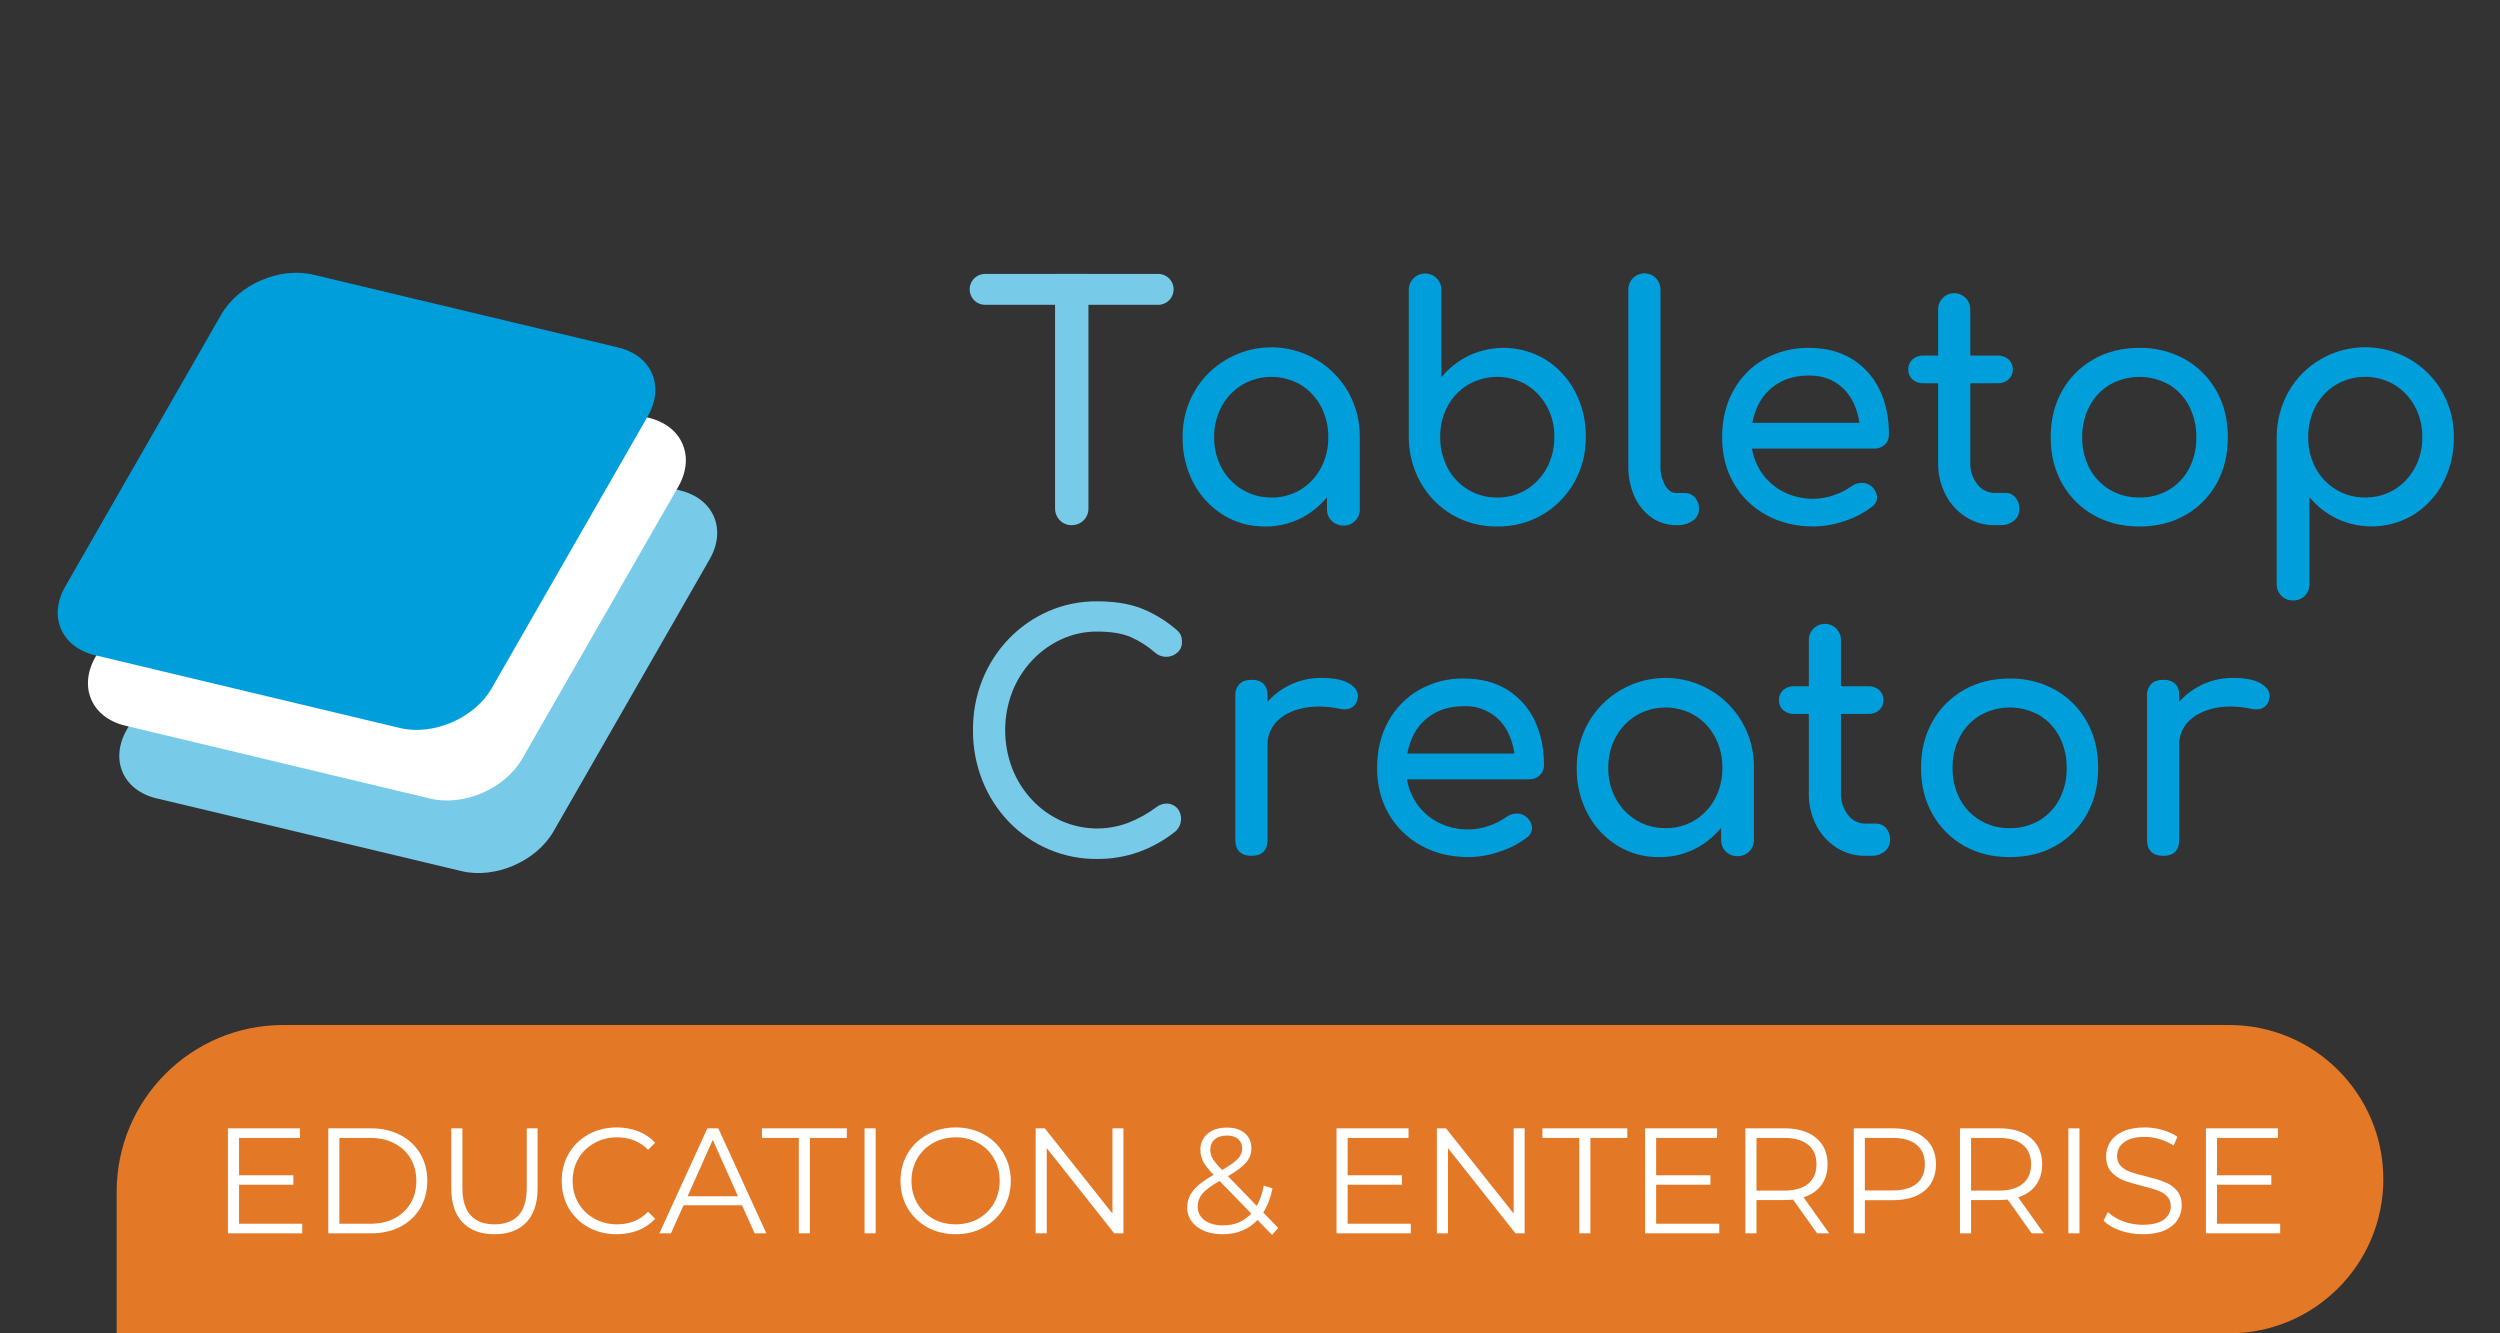 <svg width="300" height="160" viewBox="0 0 300 160" fill="none" xmlns="http://www.w3.org/2000/svg">
<rect x="0" y="0" width="300" height="160" fill="#333333" stroke="none"/>
<path d="M85.162 67.102L81.399 73.671L66.419 99.772C65.381 101.568 63.639 102.998 61.643 103.86C59.647 104.722 57.407 105.018 55.395 104.537L27.866 97.964L18.777 95.803C14.749 94.841 13.154 91.15 15.218 87.555L33.961 54.884C34.999 53.089 36.741 51.659 38.737 50.794C40.733 49.93 42.971 49.641 44.987 50.119L81.607 58.853C85.631 59.816 87.224 63.506 85.162 67.102Z" fill="#77CBE8"/>
<path d="M81.399 58.396L77.63 64.965L62.654 91.067C61.616 92.865 59.876 94.292 57.878 95.155C55.881 96.017 53.64 96.312 51.63 95.832L24.106 89.249L15.015 87.075C10.986 86.112 9.394 82.422 11.456 78.826L30.2 46.156C31.239 44.36 32.981 42.931 34.976 42.066C36.972 41.202 39.21 40.913 41.225 41.391L77.842 50.133C81.87 51.1 83.463 54.791 81.399 58.396Z" fill="white"/>
<path d="M77.737 49.942L73.97 56.509L59.002 82.596C57.964 84.392 56.224 85.82 54.226 86.682C52.229 87.544 49.992 87.84 47.982 87.359L20.473 80.79L11.388 78.621C7.362 77.659 5.769 73.97 7.831 70.377L26.563 37.723C27.601 35.929 29.343 34.499 31.339 33.637C33.334 32.775 35.571 32.484 37.585 32.959L74.182 41.698C78.206 42.66 79.799 46.343 77.737 49.942Z" fill="#009FDC"/>
<path d="M118.276 36.576C118.027 36.584 117.78 36.542 117.548 36.453C117.316 36.363 117.105 36.228 116.926 36.056C116.747 35.883 116.605 35.675 116.508 35.447C116.411 35.218 116.361 34.972 116.361 34.723C116.361 34.474 116.411 34.228 116.508 33.999C116.605 33.77 116.747 33.563 116.926 33.39C117.105 33.218 117.316 33.082 117.548 32.993C117.78 32.904 118.027 32.862 118.276 32.87H138.918C139.167 32.862 139.414 32.904 139.646 32.993C139.878 33.082 140.089 33.218 140.268 33.39C140.446 33.563 140.588 33.77 140.685 33.999C140.782 34.228 140.832 34.474 140.832 34.723C140.832 34.972 140.782 35.218 140.685 35.447C140.588 35.675 140.446 35.883 140.268 36.056C140.089 36.228 139.878 36.363 139.646 36.453C139.414 36.542 139.167 36.584 138.918 36.576H118.276ZM128.615 63.022C128.35 63.026 128.087 62.977 127.842 62.878C127.597 62.779 127.374 62.631 127.187 62.444C127 62.256 126.852 62.033 126.753 61.788C126.653 61.542 126.604 61.279 126.609 61.015V32.864H130.612V61.008C130.617 61.273 130.568 61.536 130.469 61.782C130.369 62.028 130.222 62.251 130.035 62.438C129.847 62.625 129.625 62.773 129.379 62.872C129.134 62.972 128.871 63.02 128.606 63.016L128.615 63.022Z" fill="#77CBE8"/>
<path d="M151.794 63.176C150.008 63.202 148.254 62.713 146.739 61.767C145.246 60.827 144.028 59.509 143.209 57.945C142.33 56.261 141.886 54.382 141.918 52.482C141.887 50.56 142.374 48.666 143.325 46.998C144.238 45.403 145.555 44.078 147.144 43.157C148.354 42.441 149.694 41.973 151.086 41.779C152.479 41.585 153.895 41.669 155.255 42.026C156.614 42.383 157.89 43.006 159.007 43.859C160.125 44.713 161.062 45.779 161.765 46.998C162.716 48.667 163.202 50.561 163.173 52.482H161.678C161.709 54.383 161.264 56.261 160.384 57.945C159.565 59.509 158.347 60.827 156.854 61.767C155.338 62.714 153.581 63.204 151.794 63.176V63.176ZM152.564 59.701C153.8 59.722 155.016 59.394 156.075 58.756C157.101 58.126 157.94 57.233 158.505 56.169C159.107 55.034 159.413 53.766 159.394 52.482C159.416 51.185 159.11 49.903 158.505 48.756C157.941 47.691 157.102 46.798 156.075 46.168C155.012 45.549 153.804 45.223 152.574 45.223C151.344 45.223 150.136 45.549 149.073 46.168C148.035 46.795 147.182 47.689 146.604 48.756C145.987 49.899 145.675 51.182 145.697 52.482C145.678 53.768 145.99 55.038 146.604 56.169C147.183 57.235 148.035 58.128 149.073 58.756C150.129 59.389 151.341 59.715 152.572 59.697L152.564 59.701ZM161.206 63.06C160.946 63.067 160.687 63.022 160.444 62.926C160.202 62.83 159.982 62.685 159.798 62.501C159.614 62.316 159.469 62.096 159.372 61.854C159.276 61.612 159.23 61.352 159.238 61.092V55.179L159.971 51.087L163.173 52.478V61.098C163.181 61.358 163.135 61.618 163.039 61.86C162.943 62.102 162.798 62.322 162.614 62.507C162.43 62.691 162.21 62.836 161.968 62.932C161.726 63.028 161.467 63.074 161.206 63.066V63.06Z" fill="#009FDC"/>
<path d="M179.653 63.176C177.759 63.205 175.893 62.718 174.254 61.767C172.678 60.842 171.376 59.514 170.481 57.92C169.541 56.247 169.049 54.358 169.054 52.438V34.832C169.043 34.568 169.087 34.305 169.184 34.059C169.28 33.813 169.426 33.59 169.613 33.404C169.889 33.123 170.243 32.931 170.629 32.853C171.016 32.776 171.417 32.817 171.779 32.971C172.142 33.126 172.45 33.386 172.663 33.717C172.876 34.049 172.984 34.438 172.973 34.832V45.256C173.867 44.181 174.978 43.306 176.233 42.69C177.691 41.996 179.298 41.675 180.91 41.756C182.523 41.837 184.09 42.317 185.471 43.153C186.964 44.093 188.182 45.412 189.001 46.975C189.882 48.659 190.326 50.537 190.295 52.438C190.323 54.359 189.837 56.252 188.887 57.92C187.963 59.547 186.618 60.895 184.993 61.82C183.367 62.745 181.522 63.213 179.653 63.176ZM179.653 59.701C180.889 59.721 182.105 59.394 183.164 58.756C184.196 58.119 185.041 57.22 185.613 56.15C186.225 55.011 186.537 53.735 186.52 52.442C186.544 51.149 186.231 49.872 185.613 48.737C185.034 47.682 184.19 46.797 183.164 46.168C182.101 45.549 180.893 45.223 179.663 45.223C178.433 45.223 177.225 45.549 176.162 46.168C175.13 46.789 174.284 47.676 173.712 48.737C173.106 49.876 172.801 51.152 172.825 52.442C172.807 53.733 173.112 55.007 173.712 56.15C174.277 57.234 175.132 58.14 176.18 58.767C177.229 59.394 178.431 59.717 179.653 59.701V59.701Z" fill="#009FDC"/>
<path d="M201.179 63.016C200.104 63.034 199.051 62.71 198.171 62.091C197.275 61.447 196.569 60.573 196.127 59.562C195.621 58.4 195.373 57.141 195.4 55.873V34.795C195.392 34.536 195.436 34.278 195.529 34.037C195.622 33.795 195.762 33.575 195.942 33.389C196.122 33.203 196.338 33.055 196.576 32.954C196.814 32.853 197.07 32.801 197.329 32.801C197.587 32.801 197.843 32.853 198.081 32.954C198.32 33.055 198.535 33.203 198.715 33.389C198.895 33.575 199.035 33.795 199.128 34.037C199.221 34.278 199.265 34.536 199.257 34.795V55.873C199.224 56.693 199.412 57.507 199.799 58.23C200.158 58.848 200.621 59.157 201.186 59.157H202.151C202.386 59.151 202.619 59.196 202.834 59.289C203.049 59.382 203.241 59.522 203.397 59.697C203.727 60.083 203.899 60.58 203.879 61.087C203.88 61.361 203.814 61.631 203.686 61.874C203.559 62.116 203.373 62.323 203.146 62.476C202.591 62.856 201.927 63.046 201.254 63.016H201.179Z" fill="#009FDC"/>
<path d="M217.651 63.176C215.517 63.176 213.62 62.719 211.962 61.804C210.339 60.927 208.99 59.618 208.064 58.022C207.126 56.414 206.656 54.567 206.656 52.482C206.656 50.37 207.1 48.51 207.987 46.902C208.844 45.325 210.118 44.016 211.671 43.118C213.316 42.186 215.18 41.713 217.07 41.748C219.079 41.748 220.802 42.192 222.24 43.08C223.671 43.958 224.816 45.232 225.538 46.748C226.298 48.304 226.677 50.099 226.676 52.133C226.683 52.359 226.641 52.585 226.555 52.795C226.469 53.005 226.34 53.194 226.175 53.35C226.006 53.511 225.806 53.637 225.587 53.719C225.369 53.802 225.136 53.841 224.903 53.833H209.356V50.74H224.786L223.204 51.821C223.2 50.627 222.937 49.448 222.434 48.365C221.976 47.385 221.258 46.55 220.357 45.952C219.456 45.361 218.362 45.065 217.076 45.065C215.61 45.065 214.357 45.386 213.316 46.029C212.285 46.661 211.46 47.581 210.944 48.675C210.388 49.864 210.11 51.164 210.132 52.478C210.109 53.802 210.442 55.109 211.098 56.26C211.732 57.36 212.652 58.268 213.76 58.887C214.952 59.544 216.295 59.877 217.656 59.851C218.492 59.844 219.321 59.694 220.106 59.406C220.828 59.169 221.511 58.824 222.13 58.384C222.49 58.111 222.925 57.956 223.376 57.941C223.806 57.922 224.227 58.067 224.554 58.346C224.75 58.5 224.913 58.693 225.032 58.912C225.151 59.131 225.224 59.372 225.247 59.62C225.255 59.856 225.202 60.091 225.093 60.301C224.984 60.51 224.822 60.688 224.624 60.817C223.644 61.568 222.541 62.142 221.364 62.515C220.171 62.936 218.917 63.159 217.651 63.176Z" fill="#009FDC"/>
<path d="M230.807 45.99C230.326 46.011 229.856 45.845 229.494 45.528C229.332 45.383 229.204 45.203 229.117 45.003C229.031 44.803 228.989 44.587 228.994 44.369C228.984 44.139 229.023 43.91 229.109 43.697C229.196 43.484 229.327 43.292 229.494 43.134C229.855 42.815 230.326 42.649 230.807 42.671H239.719C240.199 42.649 240.669 42.815 241.029 43.134C241.197 43.292 241.328 43.484 241.415 43.697C241.502 43.91 241.542 44.139 241.532 44.369C241.536 44.587 241.494 44.803 241.407 45.003C241.32 45.204 241.191 45.383 241.029 45.528C240.668 45.845 240.199 46.01 239.719 45.99H230.807ZM239.372 63.016C238.141 63.034 236.932 62.693 235.892 62.033C234.858 61.37 234.02 60.444 233.462 59.35C232.859 58.167 232.555 56.854 232.576 55.526V37.11C232.576 36.856 232.626 36.605 232.723 36.371C232.82 36.137 232.962 35.924 233.141 35.745C233.32 35.565 233.533 35.423 233.767 35.326C234.001 35.229 234.251 35.179 234.505 35.179C234.758 35.179 235.009 35.229 235.243 35.326C235.477 35.423 235.69 35.565 235.869 35.745C236.048 35.924 236.19 36.137 236.287 36.371C236.384 36.605 236.434 36.856 236.434 37.11V55.526C236.402 56.462 236.702 57.378 237.281 58.114C237.523 58.436 237.836 58.698 238.197 58.879C238.557 59.059 238.955 59.153 239.358 59.153H240.668C240.892 59.151 241.113 59.198 241.317 59.291C241.52 59.385 241.701 59.522 241.845 59.693C242.176 60.078 242.349 60.575 242.327 61.083C242.334 61.348 242.28 61.611 242.169 61.852C242.059 62.092 241.895 62.304 241.69 62.471C241.228 62.846 240.645 63.038 240.051 63.012L239.372 63.016Z" fill="#009FDC"/>
<path d="M256.73 63.176C254.654 63.176 252.815 62.719 251.215 61.804C249.639 60.911 248.338 59.603 247.452 58.022C246.54 56.414 246.084 54.567 246.084 52.482C246.084 50.37 246.54 48.51 247.452 46.902C248.339 45.321 249.64 44.012 251.215 43.118C252.81 42.205 254.648 41.748 256.73 41.748C258.646 41.712 260.536 42.185 262.21 43.118C263.784 44.013 265.085 45.322 265.971 46.902C266.883 48.51 267.339 50.37 267.339 52.482C267.339 54.56 266.889 56.407 265.989 58.022C265.117 59.605 263.823 60.914 262.252 61.804C260.654 62.719 258.814 63.176 256.73 63.176ZM256.73 59.701C257.977 59.725 259.205 59.404 260.281 58.774C261.303 58.163 262.137 57.281 262.692 56.227C263.287 55.071 263.585 53.786 263.56 52.486C263.584 51.178 263.286 49.885 262.692 48.72C262.142 47.658 261.307 46.769 260.281 46.154C259.196 45.546 257.974 45.227 256.731 45.227C255.488 45.227 254.266 45.546 253.182 46.154C252.153 46.771 251.312 47.659 250.752 48.72C250.145 49.881 249.84 51.176 249.865 52.486C249.839 53.788 250.144 55.075 250.752 56.227C251.317 57.28 252.156 58.161 253.182 58.774C254.257 59.403 255.485 59.722 256.73 59.697V59.701Z" fill="#009FDC"/>
<path d="M275.17 72.052C274.91 72.059 274.651 72.013 274.409 71.916C274.167 71.82 273.947 71.675 273.763 71.491C273.578 71.306 273.434 71.086 273.337 70.844C273.241 70.602 273.195 70.342 273.202 70.082V52.478C273.198 50.557 273.69 48.668 274.631 46.993C275.527 45.4 276.832 44.075 278.41 43.153C279.621 42.436 280.963 41.966 282.357 41.772C283.751 41.577 285.169 41.66 286.531 42.017C287.892 42.374 289.17 42.998 290.289 43.852C291.408 44.706 292.347 45.774 293.051 46.993C294.002 48.663 294.488 50.556 294.459 52.478C294.49 54.378 294.046 56.257 293.165 57.941C292.346 59.504 291.128 60.822 289.635 61.763C288.254 62.599 286.686 63.079 285.074 63.16C283.461 63.241 281.853 62.92 280.395 62.226C279.14 61.608 278.029 60.733 277.135 59.658V70.082C277.142 70.341 277.098 70.598 277.005 70.84C276.911 71.082 276.77 71.302 276.591 71.489C276.406 71.676 276.184 71.823 275.94 71.92C275.695 72.017 275.433 72.062 275.17 72.052V72.052ZM283.811 59.697C285.047 59.717 286.263 59.39 287.322 58.752C288.351 58.118 289.196 57.226 289.772 56.164C290.385 55.033 290.696 53.764 290.678 52.478C290.699 51.178 290.388 49.896 289.772 48.751C289.196 47.689 288.351 46.797 287.322 46.164C286.259 45.545 285.051 45.218 283.821 45.218C282.591 45.218 281.383 45.545 280.32 46.164C279.284 46.788 278.437 47.683 277.87 48.751C277.266 49.899 276.961 51.181 276.983 52.478C276.963 53.762 277.269 55.03 277.87 56.164C278.44 57.242 279.296 58.143 280.344 58.766C281.392 59.389 282.592 59.711 283.811 59.697V59.697Z" fill="#009FDC"/>
<path d="M131.651 103.077C129.676 103.092 127.718 102.704 125.898 101.937C124.077 101.171 122.431 100.041 121.061 98.617C119.698 97.196 118.623 95.524 117.896 93.694C117.126 91.753 116.74 89.682 116.758 87.594C116.741 85.525 117.128 83.472 117.896 81.551C118.627 79.731 119.702 78.07 121.061 76.657C122.404 75.259 124.009 74.139 125.783 73.359C127.633 72.55 129.633 72.141 131.651 72.16C133.632 72.16 135.336 72.417 136.764 72.931C138.332 73.529 139.787 74.391 141.066 75.479C141.251 75.613 141.414 75.775 141.548 75.961C141.656 76.112 141.734 76.283 141.778 76.464C141.82 76.66 141.84 76.861 141.836 77.062C141.842 77.29 141.799 77.517 141.709 77.727C141.619 77.937 141.485 78.125 141.315 78.278C140.954 78.617 140.481 78.81 139.986 78.821C139.491 78.832 139.01 78.659 138.635 78.336C137.754 77.558 136.759 76.92 135.684 76.445C134.657 76.007 133.312 75.788 131.651 75.788C130.173 75.78 128.712 76.096 127.369 76.715C126.039 77.328 124.84 78.193 123.839 79.263C122.817 80.355 122.012 81.632 121.468 83.026C120.336 85.985 120.336 89.258 121.468 92.216C122.012 93.61 122.817 94.888 123.839 95.98C124.837 97.049 126.037 97.908 127.369 98.509C129.904 99.633 132.779 99.717 135.374 98.742C136.579 98.273 137.715 97.644 138.751 96.871C139.137 96.56 139.624 96.402 140.119 96.426C140.553 96.457 140.959 96.65 141.257 96.967C141.582 97.332 141.748 97.811 141.72 98.299C141.72 98.557 141.668 98.813 141.567 99.051C141.457 99.304 141.3 99.534 141.103 99.727C139.764 100.809 138.254 101.66 136.635 102.245C135.034 102.807 133.348 103.088 131.651 103.077Z" fill="#77CBE8"/>
<path d="M150.169 102.698C149.553 102.698 149.078 102.538 148.743 102.216C148.408 101.895 148.24 101.41 148.24 100.761V83.509C148.224 83.249 148.26 82.989 148.346 82.743C148.432 82.498 148.567 82.273 148.743 82.081C149.076 81.746 149.552 81.579 150.169 81.58C150.813 81.58 151.298 81.741 151.623 82.062C151.948 82.384 152.109 82.868 152.105 83.517V100.776C152.105 101.399 151.945 101.871 151.623 102.204C151.301 102.536 150.813 102.698 150.169 102.698ZM150.132 89.494C150.108 88.028 150.502 86.586 151.27 85.337C152.026 84.12 153.082 83.118 154.337 82.428C155.633 81.705 157.095 81.333 158.579 81.347C160.123 81.347 161.274 81.598 162.032 82.1C162.791 82.601 163.08 83.2 162.9 83.895C162.847 84.213 162.691 84.505 162.456 84.726C162.245 84.917 161.984 85.043 161.704 85.092C161.396 85.143 161.081 85.13 160.778 85.055C159.132 84.721 157.654 84.695 156.343 84.978C155.032 85.26 153.994 85.788 153.228 86.559C152.851 86.947 152.556 87.406 152.36 87.91C152.165 88.415 152.073 88.953 152.09 89.494H150.132Z" fill="#009FDC"/>
<path d="M176.249 102.852C174.114 102.852 172.218 102.396 170.559 101.483C168.937 100.604 167.588 99.295 166.662 97.698C165.723 96.09 165.254 94.243 165.254 92.158C165.254 90.049 165.698 88.189 166.585 86.578C167.444 85.002 168.721 83.693 170.275 82.796C171.919 81.862 173.784 81.389 175.674 81.424C177.68 81.424 179.403 81.868 180.844 82.756C182.275 83.634 183.42 84.908 184.142 86.424C184.899 87.983 185.278 89.778 185.28 91.811C185.286 92.037 185.245 92.263 185.159 92.472C185.072 92.681 184.943 92.87 184.779 93.027C184.61 93.189 184.41 93.317 184.19 93.401C183.971 93.485 183.737 93.525 183.502 93.517H167.955V90.421H183.386L181.804 91.501C181.799 90.307 181.536 89.128 181.033 88.045C180.571 87.023 179.813 86.162 178.858 85.574C177.903 84.986 176.794 84.698 175.674 84.745C174.208 84.745 172.954 85.067 171.913 85.709C170.882 86.342 170.058 87.261 169.54 88.355C168.985 89.545 168.708 90.845 168.73 92.158C168.707 93.483 169.04 94.79 169.696 95.942C170.328 97.041 171.246 97.948 172.351 98.567C173.542 99.226 174.886 99.559 176.247 99.531C177.083 99.524 177.912 99.375 178.697 99.089C179.419 98.85 180.101 98.506 180.722 98.066C181.081 97.792 181.516 97.637 181.968 97.621C182.399 97.601 182.821 97.746 183.149 98.027C183.345 98.181 183.508 98.373 183.627 98.592C183.746 98.811 183.82 99.052 183.843 99.3C183.851 99.537 183.798 99.771 183.688 99.981C183.579 100.191 183.418 100.369 183.22 100.498C182.239 101.248 181.136 101.822 179.96 102.195C178.767 102.615 177.513 102.836 176.249 102.852V102.852Z" fill="#009FDC"/>
<path d="M199.087 102.852C197.302 102.878 195.547 102.389 194.032 101.443C192.54 100.503 191.322 99.184 190.502 97.621C189.622 95.937 189.178 94.058 189.211 92.158C189.183 90.237 189.672 88.344 190.625 86.676C191.538 85.081 192.855 83.756 194.443 82.833C195.654 82.117 196.994 81.649 198.386 81.455C199.779 81.26 201.196 81.344 202.556 81.702C203.916 82.059 205.191 82.683 206.309 83.536C207.426 84.39 208.363 85.457 209.066 86.676C210.017 88.344 210.503 90.237 210.474 92.158H208.969C209.001 94.058 208.557 95.937 207.677 97.621C206.857 99.184 205.639 100.503 204.147 101.443C202.631 102.39 200.874 102.879 199.087 102.852V102.852ZM199.859 99.377C201.094 99.399 202.311 99.071 203.368 98.432C204.396 97.804 205.236 96.91 205.8 95.845C206.401 94.71 206.706 93.442 206.687 92.158C206.708 90.861 206.403 89.58 205.8 88.432C205.236 87.367 204.396 86.475 203.368 85.847C202.306 85.226 201.098 84.899 199.867 84.899C198.637 84.899 197.429 85.226 196.366 85.847C195.328 86.473 194.476 87.366 193.897 88.432C193.281 89.576 192.969 90.859 192.992 92.158C192.972 93.444 193.284 94.714 193.897 95.845C194.475 96.912 195.328 97.805 196.366 98.432C197.42 99.066 198.63 99.394 199.859 99.377V99.377ZM208.499 102.738C208.239 102.745 207.98 102.699 207.738 102.603C207.495 102.507 207.276 102.362 207.091 102.177C206.907 101.993 206.763 101.773 206.667 101.53C206.571 101.288 206.525 101.028 206.533 100.768V94.862L207.266 90.768L210.468 92.158V100.768C210.475 101.028 210.429 101.288 210.333 101.53C210.236 101.772 210.091 101.992 209.907 102.177C209.723 102.361 209.503 102.506 209.261 102.603C209.019 102.699 208.76 102.745 208.499 102.738V102.738Z" fill="#009FDC"/>
<path d="M215.289 85.672C214.808 85.694 214.337 85.528 213.977 85.209C213.815 85.063 213.686 84.885 213.6 84.685C213.513 84.485 213.471 84.269 213.476 84.051C213.466 83.821 213.505 83.592 213.592 83.378C213.678 83.165 213.809 82.973 213.977 82.815C214.337 82.496 214.808 82.329 215.289 82.351H224.199C224.68 82.329 225.151 82.496 225.512 82.815C225.679 82.972 225.811 83.165 225.898 83.378C225.984 83.591 226.024 83.821 226.014 84.051C226.018 84.268 225.975 84.484 225.888 84.683C225.801 84.882 225.672 85.06 225.51 85.204C225.149 85.523 224.678 85.689 224.197 85.668L215.289 85.672ZM223.848 102.698C222.62 102.715 221.413 102.372 220.376 101.713C219.342 101.051 218.504 100.125 217.947 99.03C217.343 97.848 217.038 96.536 217.058 95.209V76.792C217.058 76.538 217.108 76.287 217.205 76.053C217.302 75.819 217.444 75.606 217.623 75.427C217.802 75.248 218.015 75.105 218.249 75.008C218.483 74.911 218.734 74.862 218.987 74.862C219.241 74.862 219.491 74.911 219.725 75.008C219.96 75.105 220.172 75.248 220.351 75.427C220.53 75.606 220.673 75.819 220.769 76.053C220.866 76.287 220.916 76.538 220.916 76.792V95.209C220.885 96.144 221.186 97.061 221.766 97.796C222.007 98.119 222.321 98.381 222.681 98.561C223.042 98.741 223.439 98.835 223.842 98.835H225.155C225.378 98.833 225.599 98.88 225.803 98.974C226.006 99.067 226.186 99.204 226.33 99.375C226.661 99.761 226.834 100.258 226.814 100.766C226.821 101.031 226.767 101.294 226.656 101.535C226.546 101.776 226.381 101.988 226.176 102.156C225.714 102.53 225.131 102.722 224.538 102.696L223.848 102.698Z" fill="#009FDC"/>
<path d="M241.174 102.852C239.089 102.852 237.25 102.396 235.656 101.483C234.081 100.588 232.781 99.28 231.896 97.698C230.982 96.09 230.525 94.243 230.525 92.158C230.525 90.049 230.982 88.189 231.896 86.578C232.781 84.998 234.082 83.69 235.656 82.796C237.251 81.882 239.09 81.424 241.174 81.424C243.089 81.388 244.979 81.862 246.652 82.796C248.226 83.691 249.526 84.998 250.412 86.578C251.326 88.189 251.783 90.049 251.783 92.158C251.783 94.236 251.332 96.083 250.431 97.698C249.558 99.281 248.264 100.591 246.693 101.483C245.096 102.397 243.256 102.854 241.174 102.852ZM241.174 99.377C242.419 99.402 243.648 99.081 244.723 98.451C245.745 97.839 246.579 96.957 247.133 95.903C247.73 94.748 248.028 93.462 248.001 92.162C248.027 90.855 247.729 89.562 247.133 88.399C246.584 87.334 245.749 86.444 244.723 85.828C243.638 85.22 242.416 84.901 241.173 84.901C239.93 84.901 238.708 85.22 237.623 85.828C236.594 86.446 235.754 87.334 235.193 88.397C234.586 89.556 234.281 90.851 234.307 92.16C234.28 93.462 234.585 94.749 235.193 95.901C235.759 96.954 236.598 97.834 237.623 98.448C238.698 99.08 239.927 99.402 241.174 99.377V99.377Z" fill="#009FDC"/>
<path d="M259.574 102.698C258.956 102.698 258.481 102.538 258.147 102.216C257.813 101.895 257.646 101.41 257.645 100.761V83.509C257.628 83.249 257.664 82.989 257.75 82.743C257.837 82.498 257.972 82.273 258.147 82.081C258.481 81.746 258.956 81.579 259.574 81.58C260.217 81.58 260.702 81.741 261.027 82.062C261.353 82.384 261.513 82.868 261.509 83.517V100.776C261.509 101.399 261.349 101.871 261.027 102.204C260.705 102.536 260.217 102.698 259.574 102.698ZM259.536 89.494C259.512 88.028 259.907 86.586 260.674 85.337C261.43 84.12 262.486 83.118 263.741 82.428C265.038 81.705 266.5 81.333 267.984 81.347C269.527 81.347 270.678 81.598 271.437 82.1C272.195 82.601 272.485 83.2 272.305 83.895C272.251 84.213 272.095 84.505 271.86 84.726C271.649 84.917 271.389 85.043 271.109 85.092C270.801 85.143 270.485 85.13 270.183 85.055C268.535 84.721 267.057 84.695 265.747 84.978C264.438 85.26 263.399 85.788 262.632 86.559C262.255 86.947 261.96 87.406 261.764 87.91C261.569 88.415 261.477 88.953 261.494 89.494H259.536Z" fill="#009FDC"/>
<path d="M14 143C14 131.954 22.954 123 34 123H267.5C277.717 123 286 131.283 286 141.5V141.5C286 151.717 277.717 160 267.5 160H14V143Z" fill="#E37827"/>
<path d="M36.263 146.848V148H27.353V135.4H35.993V136.552H28.685V141.034H35.201V142.168H28.685V146.848H36.263ZM39.394 135.4H44.524C45.856 135.4 47.032 135.67 48.052 136.21C49.072 136.738 49.864 137.482 50.428 138.442C50.992 139.39 51.274 140.476 51.274 141.7C51.274 142.924 50.992 144.016 50.428 144.976C49.864 145.924 49.072 146.668 48.052 147.208C47.032 147.736 45.856 148 44.524 148H39.394V135.4ZM44.452 146.848C45.556 146.848 46.522 146.632 47.35 146.2C48.178 145.756 48.82 145.15 49.276 144.382C49.732 143.602 49.96 142.708 49.96 141.7C49.96 140.692 49.732 139.804 49.276 139.036C48.82 138.256 48.178 137.65 47.35 137.218C46.522 136.774 45.556 136.552 44.452 136.552H40.726V146.848H44.452ZM59.341 148.108C57.709 148.108 56.437 147.64 55.525 146.704C54.613 145.768 54.157 144.406 54.157 142.618V135.4H55.489V142.564C55.489 144.028 55.819 145.12 56.479 145.84C57.139 146.56 58.093 146.92 59.341 146.92C60.601 146.92 61.561 146.56 62.221 145.84C62.881 145.12 63.211 144.028 63.211 142.564V135.4H64.507V142.618C64.507 144.406 64.051 145.768 63.139 146.704C62.239 147.64 60.973 148.108 59.341 148.108ZM73.993 148.108C72.745 148.108 71.617 147.832 70.609 147.28C69.613 146.728 68.827 145.966 68.251 144.994C67.687 144.01 67.405 142.912 67.405 141.7C67.405 140.488 67.687 139.396 68.251 138.424C68.827 137.44 69.619 136.672 70.627 136.12C71.635 135.568 72.763 135.292 74.011 135.292C74.947 135.292 75.811 135.448 76.603 135.76C77.395 136.072 78.067 136.528 78.619 137.128L77.773 137.974C76.789 136.978 75.547 136.48 74.047 136.48C73.051 136.48 72.145 136.708 71.329 137.164C70.513 137.62 69.871 138.244 69.403 139.036C68.947 139.828 68.719 140.716 68.719 141.7C68.719 142.684 68.947 143.572 69.403 144.364C69.871 145.156 70.513 145.78 71.329 146.236C72.145 146.692 73.051 146.92 74.047 146.92C75.559 146.92 76.801 146.416 77.773 145.408L78.619 146.254C78.067 146.854 77.389 147.316 76.585 147.64C75.793 147.952 74.929 148.108 73.993 148.108ZM89.044 144.634H82.024L80.512 148H79.126L84.886 135.4H86.2L91.96 148H90.556L89.044 144.634ZM88.558 143.554L85.534 136.786L82.51 143.554H88.558ZM95.859 136.552H91.431V135.4H101.619V136.552H97.191V148H95.859V136.552ZM103.747 135.4H105.079V148H103.747V135.4ZM114.687 148.108C113.439 148.108 112.305 147.832 111.285 147.28C110.277 146.716 109.485 145.948 108.909 144.976C108.345 144.004 108.063 142.912 108.063 141.7C108.063 140.488 108.345 139.396 108.909 138.424C109.485 137.452 110.277 136.69 111.285 136.138C112.305 135.574 113.439 135.292 114.687 135.292C115.935 135.292 117.057 135.568 118.053 136.12C119.061 136.672 119.853 137.44 120.429 138.424C121.005 139.396 121.293 140.488 121.293 141.7C121.293 142.912 121.005 144.01 120.429 144.994C119.853 145.966 119.061 146.728 118.053 147.28C117.057 147.832 115.935 148.108 114.687 148.108ZM114.687 146.92C115.683 146.92 116.583 146.698 117.387 146.254C118.191 145.798 118.821 145.174 119.277 144.382C119.733 143.578 119.961 142.684 119.961 141.7C119.961 140.716 119.733 139.828 119.277 139.036C118.821 138.232 118.191 137.608 117.387 137.164C116.583 136.708 115.683 136.48 114.687 136.48C113.691 136.48 112.785 136.708 111.969 137.164C111.165 137.608 110.529 138.232 110.061 139.036C109.605 139.828 109.377 140.716 109.377 141.7C109.377 142.684 109.605 143.578 110.061 144.382C110.529 145.174 111.165 145.798 111.969 146.254C112.785 146.698 113.691 146.92 114.687 146.92ZM134.809 135.4V148H133.711L125.611 137.776V148H124.279V135.4H125.377L133.495 145.624V135.4H134.809ZM152.65 148.198L150.904 146.398C149.836 147.538 148.432 148.108 146.692 148.108C145.876 148.108 145.144 147.976 144.496 147.712C143.86 147.436 143.362 147.058 143.002 146.578C142.642 146.086 142.462 145.528 142.462 144.904C142.462 144.148 142.702 143.47 143.182 142.87C143.662 142.27 144.478 141.64 145.63 140.98C145.03 140.356 144.616 139.828 144.388 139.396C144.16 138.952 144.046 138.484 144.046 137.992C144.046 137.188 144.334 136.54 144.91 136.048C145.486 135.556 146.26 135.31 147.232 135.31C148.132 135.31 148.846 135.532 149.374 135.976C149.902 136.42 150.166 137.032 150.166 137.812C150.166 138.436 149.956 139 149.536 139.504C149.116 139.996 148.39 140.542 147.358 141.142L150.814 144.706C151.198 144.022 151.48 143.212 151.66 142.276L152.704 142.6C152.476 143.728 152.104 144.694 151.588 145.498L153.388 147.352L152.65 148.198ZM147.232 136.264C146.608 136.264 146.116 136.42 145.756 136.732C145.408 137.044 145.234 137.458 145.234 137.974C145.234 138.346 145.33 138.7 145.522 139.036C145.714 139.372 146.092 139.828 146.656 140.404C147.568 139.876 148.198 139.426 148.546 139.054C148.894 138.682 149.068 138.274 149.068 137.83C149.068 137.35 148.906 136.972 148.582 136.696C148.258 136.408 147.808 136.264 147.232 136.264ZM146.764 147.046C148.156 147.046 149.284 146.572 150.148 145.624L146.35 141.718C145.354 142.282 144.664 142.792 144.28 143.248C143.908 143.704 143.722 144.214 143.722 144.778C143.722 145.462 143.998 146.014 144.55 146.434C145.114 146.842 145.852 147.046 146.764 147.046ZM169.294 146.848V148H160.384V135.4H169.024V136.552H161.716V141.034H168.232V142.168H161.716V146.848H169.294ZM182.955 135.4V148H181.857L173.757 137.776V148H172.425V135.4H173.523L181.641 145.624V135.4H182.955ZM189.516 136.552H185.088V135.4H195.276V136.552H190.848V148H189.516V136.552ZM206.314 146.848V148H197.404V135.4H206.044V136.552H198.736V141.034H205.252V142.168H198.736V146.848H206.314ZM218.049 148L215.169 143.95C214.845 143.986 214.509 144.004 214.161 144.004H210.777V148H209.445V135.4H214.161C215.769 135.4 217.029 135.784 217.941 136.552C218.853 137.32 219.309 138.376 219.309 139.72C219.309 140.704 219.057 141.538 218.553 142.222C218.061 142.894 217.353 143.38 216.429 143.68L219.507 148H218.049ZM214.125 142.87C215.373 142.87 216.327 142.594 216.987 142.042C217.647 141.49 217.977 140.716 217.977 139.72C217.977 138.7 217.647 137.92 216.987 137.38C216.327 136.828 215.373 136.552 214.125 136.552H210.777V142.87H214.125ZM227.168 135.4C228.776 135.4 230.036 135.784 230.948 136.552C231.86 137.32 232.316 138.376 232.316 139.72C232.316 141.064 231.86 142.12 230.948 142.888C230.036 143.644 228.776 144.022 227.168 144.022H223.784V148H222.452V135.4H227.168ZM227.132 142.852C228.38 142.852 229.334 142.582 229.994 142.042C230.654 141.49 230.984 140.716 230.984 139.72C230.984 138.7 230.654 137.92 229.994 137.38C229.334 136.828 228.38 136.552 227.132 136.552H223.784V142.852H227.132ZM243.801 148L240.921 143.95C240.597 143.986 240.261 144.004 239.913 144.004H236.529V148H235.197V135.4H239.913C241.521 135.4 242.781 135.784 243.693 136.552C244.605 137.32 245.061 138.376 245.061 139.72C245.061 140.704 244.809 141.538 244.305 142.222C243.813 142.894 243.105 143.38 242.181 143.68L245.259 148H243.801ZM239.877 142.87C241.125 142.87 242.079 142.594 242.739 142.042C243.399 141.49 243.729 140.716 243.729 139.72C243.729 138.7 243.399 137.92 242.739 137.38C242.079 136.828 241.125 136.552 239.877 136.552H236.529V142.87H239.877ZM248.204 135.4H249.536V148H248.204V135.4ZM257.11 148.108C256.174 148.108 255.274 147.958 254.41 147.658C253.558 147.358 252.898 146.962 252.43 146.47L252.952 145.444C253.408 145.9 254.014 146.272 254.77 146.56C255.526 146.836 256.306 146.974 257.11 146.974C258.238 146.974 259.084 146.77 259.648 146.362C260.212 145.942 260.494 145.402 260.494 144.742C260.494 144.238 260.338 143.836 260.026 143.536C259.726 143.236 259.354 143.008 258.91 142.852C258.466 142.684 257.848 142.504 257.056 142.312C256.108 142.072 255.352 141.844 254.788 141.628C254.224 141.4 253.738 141.058 253.33 140.602C252.934 140.146 252.736 139.528 252.736 138.748C252.736 138.112 252.904 137.536 253.24 137.02C253.576 136.492 254.092 136.072 254.788 135.76C255.484 135.448 256.348 135.292 257.38 135.292C258.1 135.292 258.802 135.394 259.486 135.598C260.182 135.79 260.782 136.06 261.286 136.408L260.836 137.47C260.308 137.122 259.744 136.864 259.144 136.696C258.544 136.516 257.956 136.426 257.38 136.426C256.276 136.426 255.442 136.642 254.878 137.074C254.326 137.494 254.05 138.04 254.05 138.712C254.05 139.216 254.2 139.624 254.5 139.936C254.812 140.236 255.196 140.47 255.652 140.638C256.12 140.794 256.744 140.968 257.524 141.16C258.448 141.388 259.192 141.616 259.756 141.844C260.332 142.06 260.818 142.396 261.214 142.852C261.61 143.296 261.808 143.902 261.808 144.67C261.808 145.306 261.634 145.888 261.286 146.416C260.95 146.932 260.428 147.346 259.72 147.658C259.012 147.958 258.142 148.108 257.11 148.108ZM273.62 146.848V148H264.71V135.4H273.35V136.552H266.042V141.034H272.558V142.168H266.042V146.848H273.62Z" fill="white"/>
</svg>
